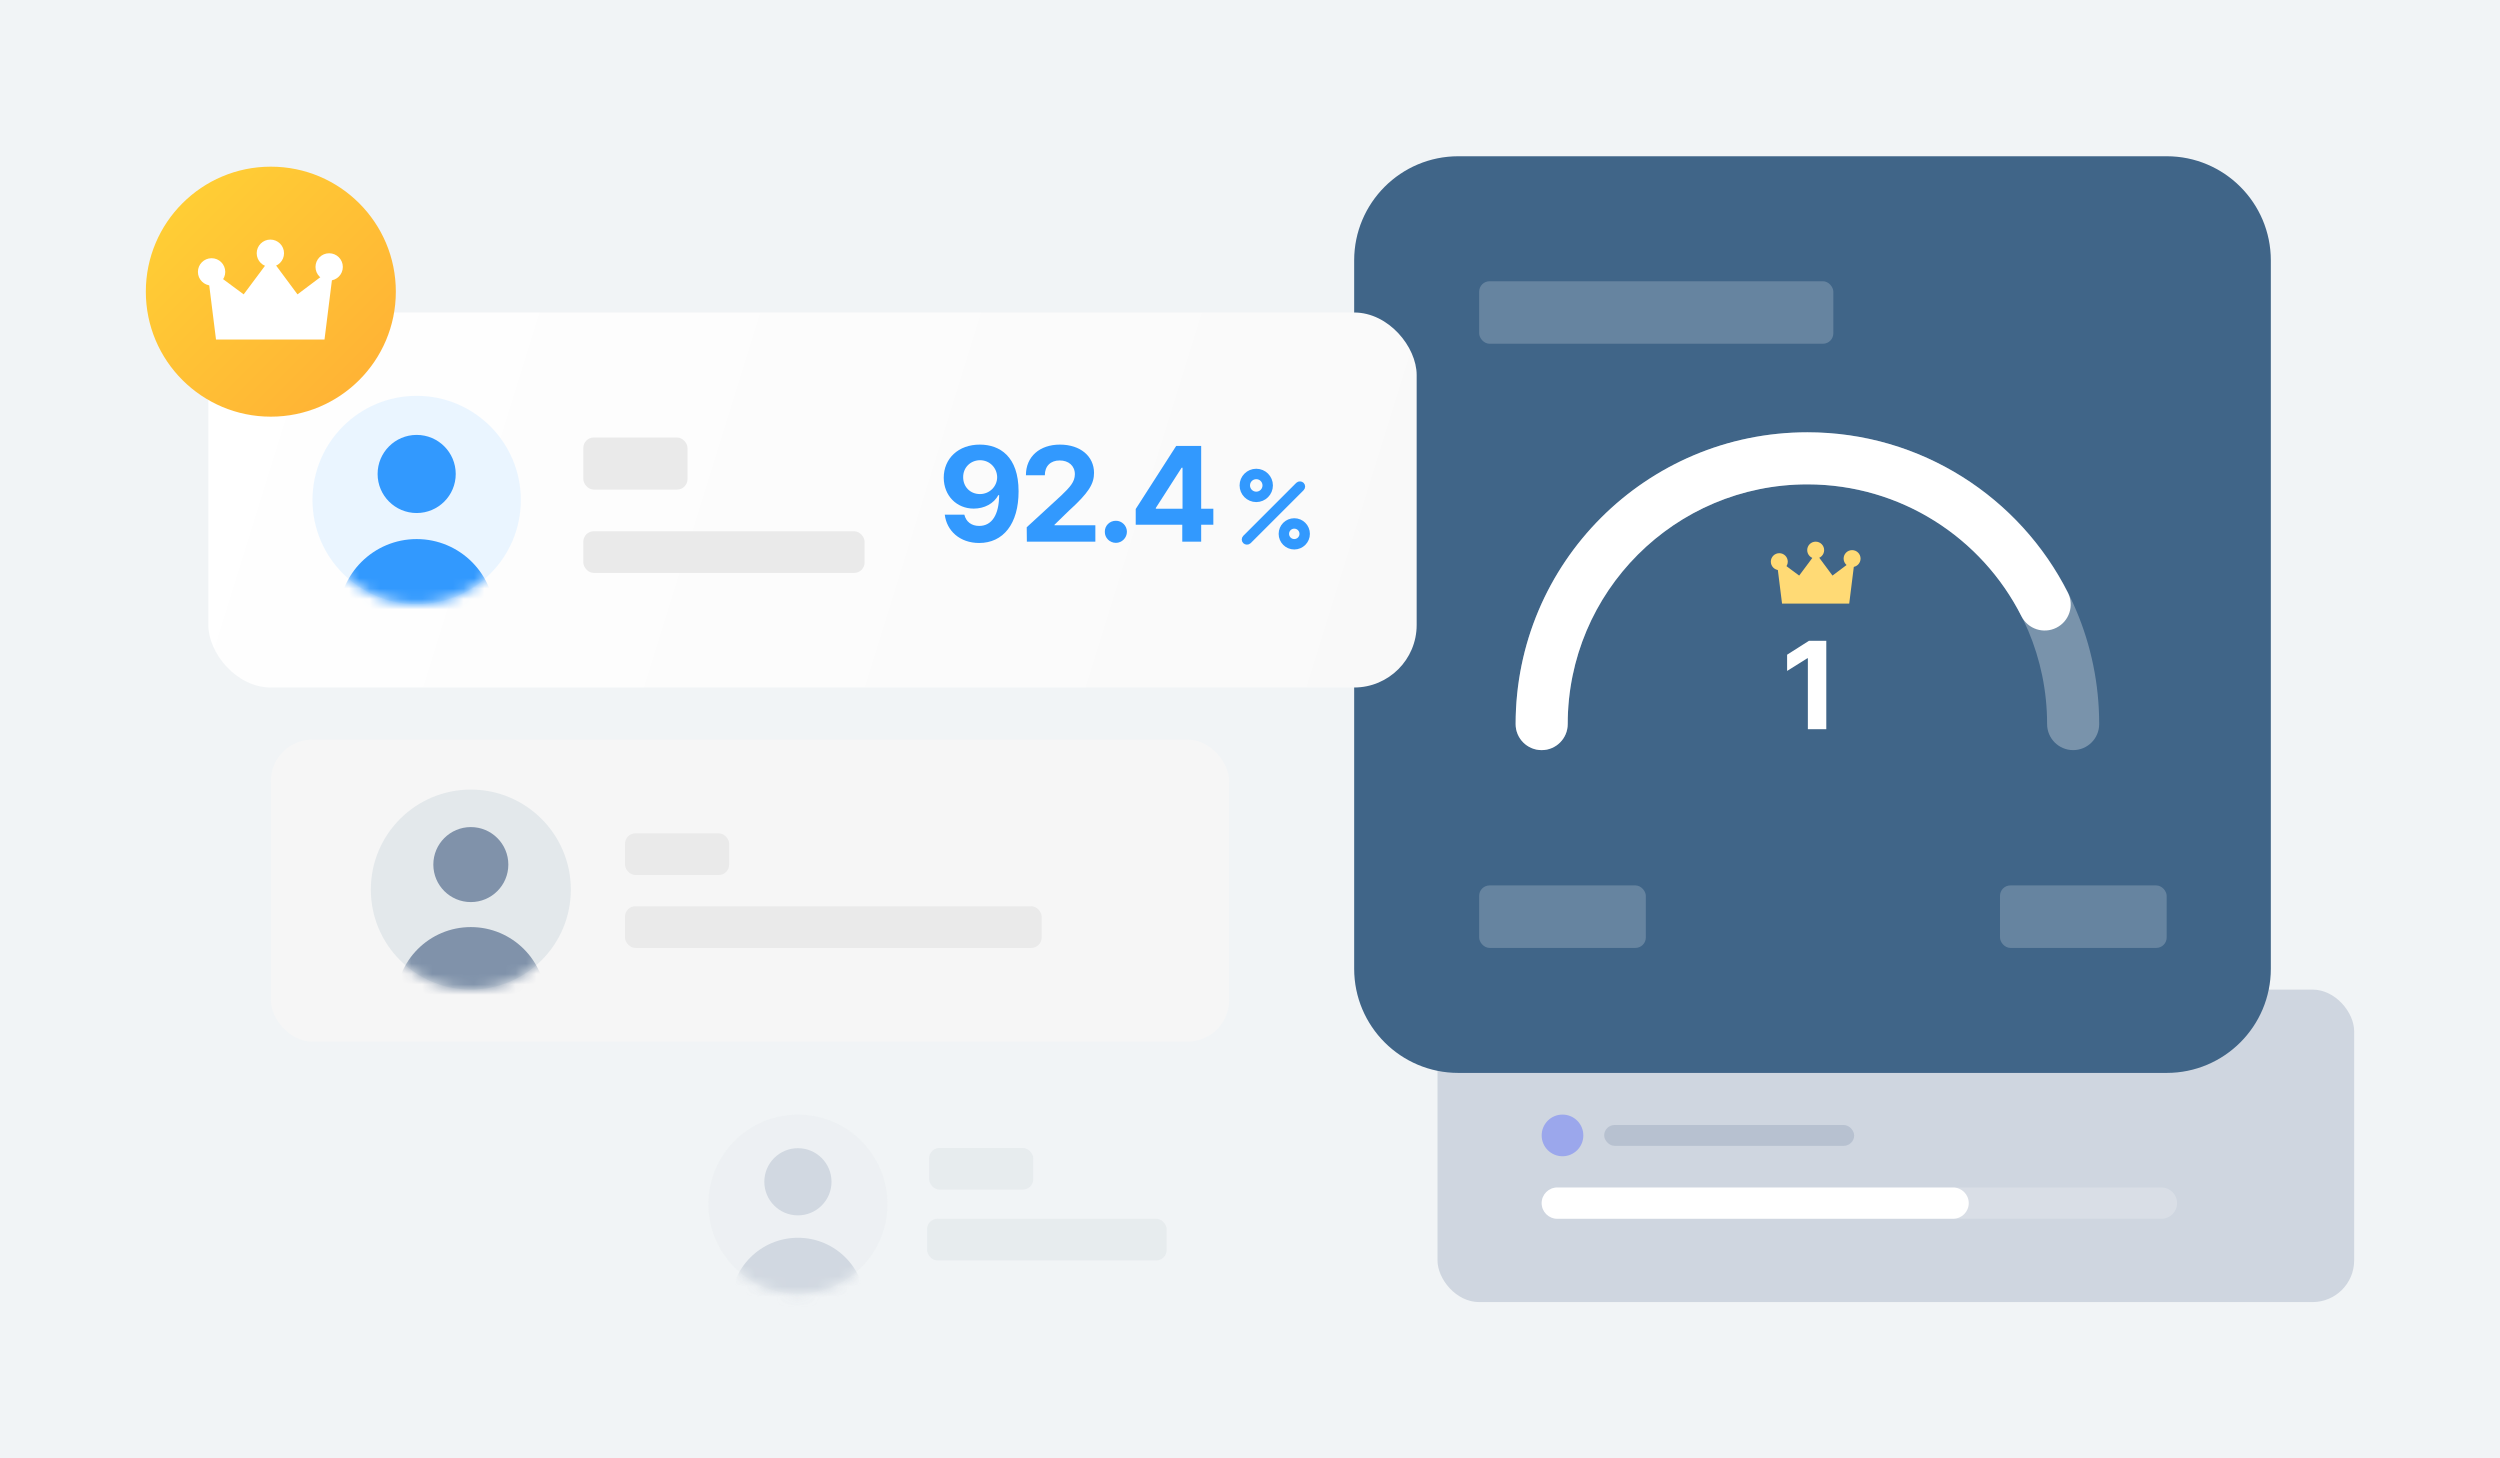 <svg width="240" height="140" viewBox="0 0 240 140" fill="none" xmlns="http://www.w3.org/2000/svg">
<rect width="240" height="140" fill="#F1F4F6"/>
<rect opacity="0.3" x="138" y="95" width="88" height="30" rx="4" fill="#8092AA"/>
<path opacity="0.2" d="M148 115.5C148 114.672 148.672 114 149.5 114H207.5C208.328 114 209 114.672 209 115.5C209 116.328 208.328 117 207.5 117H149.5C148.672 117 148 116.328 148 115.5Z" fill="white"/>
<path d="M148 115.5C148 114.672 148.672 114 149.5 114H187.5C188.328 114 189 114.672 189 115.5C189 116.328 188.328 117 187.5 117H149.5C148.672 117 148 116.328 148 115.5Z" fill="white"/>
<rect opacity="0.3" x="154" y="108" width="24" height="2" rx="1" fill="#8092AA"/>
<circle opacity="0.5" cx="150" cy="109" r="2" fill="#6979F8"/>
<path d="M130 25C130 19.477 134.477 15 140 15H208C213.523 15 218 19.477 218 25V93C218 98.523 213.523 103 208 103H140C134.477 103 130 98.523 130 93V25Z" fill="#406588"/>
<rect opacity="0.2" x="142" y="27" width="34" height="6" rx="1" fill="white"/>
<rect opacity="0.2" x="142" y="85" width="16" height="6" rx="1" fill="white"/>
<rect opacity="0.2" x="192" y="85" width="16" height="6" rx="1" fill="white"/>
<path opacity="0.3" fill-rule="evenodd" clip-rule="evenodd" d="M173.511 46.5C160.802 46.5 150.5 56.802 150.5 69.511C150.5 70.892 149.381 72.011 148 72.011C146.619 72.011 145.5 70.892 145.5 69.511C145.5 54.041 158.041 41.5 173.511 41.5C188.981 41.5 201.522 54.041 201.522 69.511C201.522 70.892 200.403 72.011 199.022 72.011C197.642 72.011 196.522 70.892 196.522 69.511C196.522 56.802 186.22 46.5 173.511 46.5Z" fill="white"/>
<path fill-rule="evenodd" clip-rule="evenodd" d="M173.506 46.5C160.8 46.5 150.5 56.802 150.5 69.511C150.5 70.892 149.381 72.011 148 72.011C146.619 72.011 145.5 70.892 145.5 69.511C145.5 54.041 158.038 41.5 173.506 41.5C184.443 41.5 193.912 47.772 198.521 56.905C199.143 58.137 198.648 59.641 197.415 60.263C196.183 60.885 194.679 60.39 194.057 59.157C190.265 51.644 182.484 46.5 173.506 46.5Z" fill="white"/>
<path fill-rule="evenodd" clip-rule="evenodd" d="M170.539 53.644L172.72 55.256L174.324 53.106L175.919 55.256L178.063 53.644L177.525 57.943H171.076L170.539 53.644Z" fill="#FFDA75"/>
<circle cx="170.813" cy="53.919" r="0.813" fill="#FFDA75"/>
<circle cx="174.305" cy="52.812" r="0.813" fill="#FFDA75"/>
<circle cx="177.801" cy="53.625" r="0.813" fill="#FFDA75"/>
<path d="M175.324 61.516H173.66L171.562 62.852V64.41L173.508 63.191H173.555V70H175.324V61.516Z" fill="white"/>
<g opacity="0.7">
<g opacity="0.4">
<circle cx="76.6" cy="115.6" r="8.6" fill="#E3E8EB"/>
<mask id="mask0_286_5332" style="mask-type:alpha" maskUnits="userSpaceOnUse" x="68" y="107" width="18" height="18">
<circle cx="76.6" cy="115.6" r="8.6" fill="#EAF5FF"/>
</mask>
<g mask="url(#mask0_286_5332)">
<path fill-rule="evenodd" clip-rule="evenodd" d="M76.6 116.676C78.381 116.676 79.825 115.232 79.825 113.451C79.825 111.669 78.381 110.226 76.6 110.226C74.819 110.226 73.375 111.669 73.375 113.451C73.375 115.232 74.819 116.676 76.6 116.676ZM76.6 118.825C73.038 118.825 70.15 121.713 70.15 125.275V126.47C70.15 126.998 70.578 127.425 71.106 127.425H82.095C82.623 127.425 83.05 126.998 83.05 126.47V125.275C83.05 121.713 80.163 118.825 76.6 118.825Z" fill="#8092AA"/>
</g>
</g>
<rect x="89.193" y="110.206" width="10" height="4" rx="1" fill="#E3E8EB"/>
<rect x="89" y="117" width="23" height="4" rx="1" fill="#E3E8EB"/>
</g>
<g filter="url(#filter0_d_286_5332)">
<rect x="26" y="71" width="92" height="29" rx="4" fill="#F6F6F6"/>
</g>
<circle cx="45.2" cy="85.4" r="9.6" fill="#E3E8EB"/>
<mask id="mask1_286_5332" style="mask-type:alpha" maskUnits="userSpaceOnUse" x="35" y="75" width="20" height="20">
<circle cx="45.2" cy="85.4" r="9.6" fill="#EAF5FF"/>
</mask>
<g mask="url(#mask1_286_5332)">
<path fill-rule="evenodd" clip-rule="evenodd" d="M45.2 86.6C47.188 86.6 48.8 84.989 48.8 83C48.8 81.012 47.188 79.4 45.2 79.4C43.212 79.4 41.6 81.012 41.6 83C41.6 84.989 43.212 86.6 45.2 86.6ZM45.2 89C41.224 89 38 92.224 38 96.2V97.534C38 98.123 38.478 98.6 39.067 98.6H51.333C51.922 98.6 52.4 98.123 52.4 97.534V96.2C52.4 92.224 49.176 89 45.2 89Z" fill="#8092AA"/>
</g>
<rect x="60" y="80" width="10" height="4" rx="1" fill="#EAEAEA"/>
<rect x="60" y="87" width="40" height="4" rx="1" fill="#EAEAEA"/>
<g filter="url(#filter1_d_286_5332)">
<rect x="20" y="30" width="116" height="36" rx="6" fill="url(#paint0_linear_286_5332)"/>
</g>
<circle cx="40" cy="48" r="10" fill="#EAF5FF"/>
<mask id="mask2_286_5332" style="mask-type:alpha" maskUnits="userSpaceOnUse" x="30" y="38" width="20" height="20">
<circle cx="40" cy="48" r="10" fill="#EAF5FF"/>
</mask>
<g mask="url(#mask2_286_5332)">
<path fill-rule="evenodd" clip-rule="evenodd" d="M40 49.251C42.071 49.251 43.75 47.572 43.75 45.501C43.75 43.43 42.071 41.751 40 41.751C37.929 41.751 36.25 43.43 36.25 45.501C36.25 47.572 37.929 49.251 40 49.251ZM40 51.751C35.858 51.751 32.5 55.109 32.5 59.251V60.64C32.5 61.253 32.998 61.751 33.611 61.751H46.389C47.002 61.751 47.5 61.253 47.5 60.64V59.251C47.5 55.109 44.142 51.751 40 51.751Z" fill="#3299FE"/>
</g>
<rect x="56" y="42" width="10" height="5" rx="1" fill="#EAEAEA"/>
<rect x="56" y="51" width="27" height="4" rx="1" fill="#EAEAEA"/>
<circle cx="26" cy="28" r="12" fill="url(#paint1_linear_286_5332)"/>
<path fill-rule="evenodd" clip-rule="evenodd" d="M19.869 25.655L23.392 28.259L25.983 24.787L28.558 28.259L32.02 25.655L31.152 32.598H20.737L19.869 25.655Z" fill="white"/>
<circle cx="20.312" cy="26.1" r="1.312" fill="white"/>
<circle cx="25.955" cy="24.312" r="1.312" fill="white"/>
<circle cx="31.6" cy="25.625" r="1.312" fill="white"/>
<path d="M94.076 42.682C92.001 42.675 90.598 44.021 90.598 45.868C90.61 47.582 91.829 48.826 93.48 48.826C94.501 48.826 95.409 48.344 95.841 47.531H95.917C95.911 49.366 95.251 50.489 94 50.489C93.264 50.489 92.737 50.089 92.578 49.41H90.699C90.883 50.965 92.153 52.127 94 52.127C96.311 52.127 97.79 50.286 97.783 47.163C97.783 43.824 95.981 42.688 94.076 42.682ZM92.464 45.817C92.451 44.903 93.149 44.186 94.089 44.18C95.028 44.186 95.714 44.929 95.727 45.805C95.727 46.687 95.009 47.43 94.076 47.43C93.13 47.43 92.464 46.725 92.464 45.817Z" fill="#3299FE"/>
<path d="M98.578 52H105.154V50.426H101.231V50.375L102.628 49.017C104.52 47.303 105.027 46.446 105.027 45.398C105.027 43.805 103.72 42.682 101.752 42.682C99.816 42.682 98.483 43.831 98.489 45.627H100.305C100.298 44.745 100.863 44.199 101.727 44.205C102.571 44.199 103.187 44.707 103.187 45.525C103.187 46.255 102.723 46.763 101.866 47.582L98.565 50.616L98.578 52Z" fill="#3299FE"/>
<path d="M107.13 52.114C107.695 52.114 108.184 51.638 108.184 51.048C108.184 50.464 107.695 49.988 107.13 49.994C106.533 49.988 106.051 50.464 106.063 51.048C106.051 51.638 106.533 52.114 107.13 52.114Z" fill="#3299FE"/>
<path d="M109.029 50.375H113.498V52H115.313V50.375H116.481V48.839H115.313V42.809H112.914L109.029 48.864V50.375ZM110.959 48.839V48.763L113.435 44.903H113.523V48.839H110.959Z" fill="#3299FE"/>
<circle cx="120.6" cy="46.6" r="1.1" stroke="#3299FE"/>
<circle cx="124.25" cy="51.25" r="1" stroke="#3299FE"/>
<rect x="119.354" y="51.793" width="7.693" height="0.5" rx="0.25" transform="rotate(-45 119.354 51.793)" fill="#DDDDDD" stroke="#3299FE" stroke-width="0.5"/>
<defs>
<filter id="filter0_d_286_5332" x="6" y="51" width="132" height="69" filterUnits="userSpaceOnUse" color-interpolation-filters="sRGB">
<feFlood flood-opacity="0" result="BackgroundImageFix"/>
<feColorMatrix in="SourceAlpha" type="matrix" values="0 0 0 0 0 0 0 0 0 0 0 0 0 0 0 0 0 0 127 0" result="hardAlpha"/>
<feOffset/>
<feGaussianBlur stdDeviation="10"/>
<feComposite in2="hardAlpha" operator="out"/>
<feColorMatrix type="matrix" values="0 0 0 0 0 0 0 0 0 0 0 0 0 0 0 0 0 0 0.08 0"/>
<feBlend mode="normal" in2="BackgroundImageFix" result="effect1_dropShadow_286_5332"/>
<feBlend mode="normal" in="SourceGraphic" in2="effect1_dropShadow_286_5332" result="shape"/>
</filter>
<filter id="filter1_d_286_5332" x="0" y="10" width="156" height="76" filterUnits="userSpaceOnUse" color-interpolation-filters="sRGB">
<feFlood flood-opacity="0" result="BackgroundImageFix"/>
<feColorMatrix in="SourceAlpha" type="matrix" values="0 0 0 0 0 0 0 0 0 0 0 0 0 0 0 0 0 0 127 0" result="hardAlpha"/>
<feOffset/>
<feGaussianBlur stdDeviation="10"/>
<feComposite in2="hardAlpha" operator="out"/>
<feColorMatrix type="matrix" values="0 0 0 0 0 0 0 0 0 0 0 0 0 0 0 0 0 0 0.08 0"/>
<feBlend mode="normal" in2="BackgroundImageFix" result="effect1_dropShadow_286_5332"/>
<feBlend mode="normal" in="SourceGraphic" in2="effect1_dropShadow_286_5332" result="shape"/>
</filter>
<linearGradient id="paint0_linear_286_5332" x1="20" y1="30" x2="136" y2="66" gradientUnits="userSpaceOnUse">
<stop stop-color="white"/>
<stop offset="1" stop-color="#F9F9F9"/>
</linearGradient>
<linearGradient id="paint1_linear_286_5332" x1="14" y1="16" x2="38" y2="40" gradientUnits="userSpaceOnUse">
<stop stop-color="#FFD335"/>
<stop offset="1" stop-color="#FFAE35"/>
</linearGradient>
</defs>
</svg>
